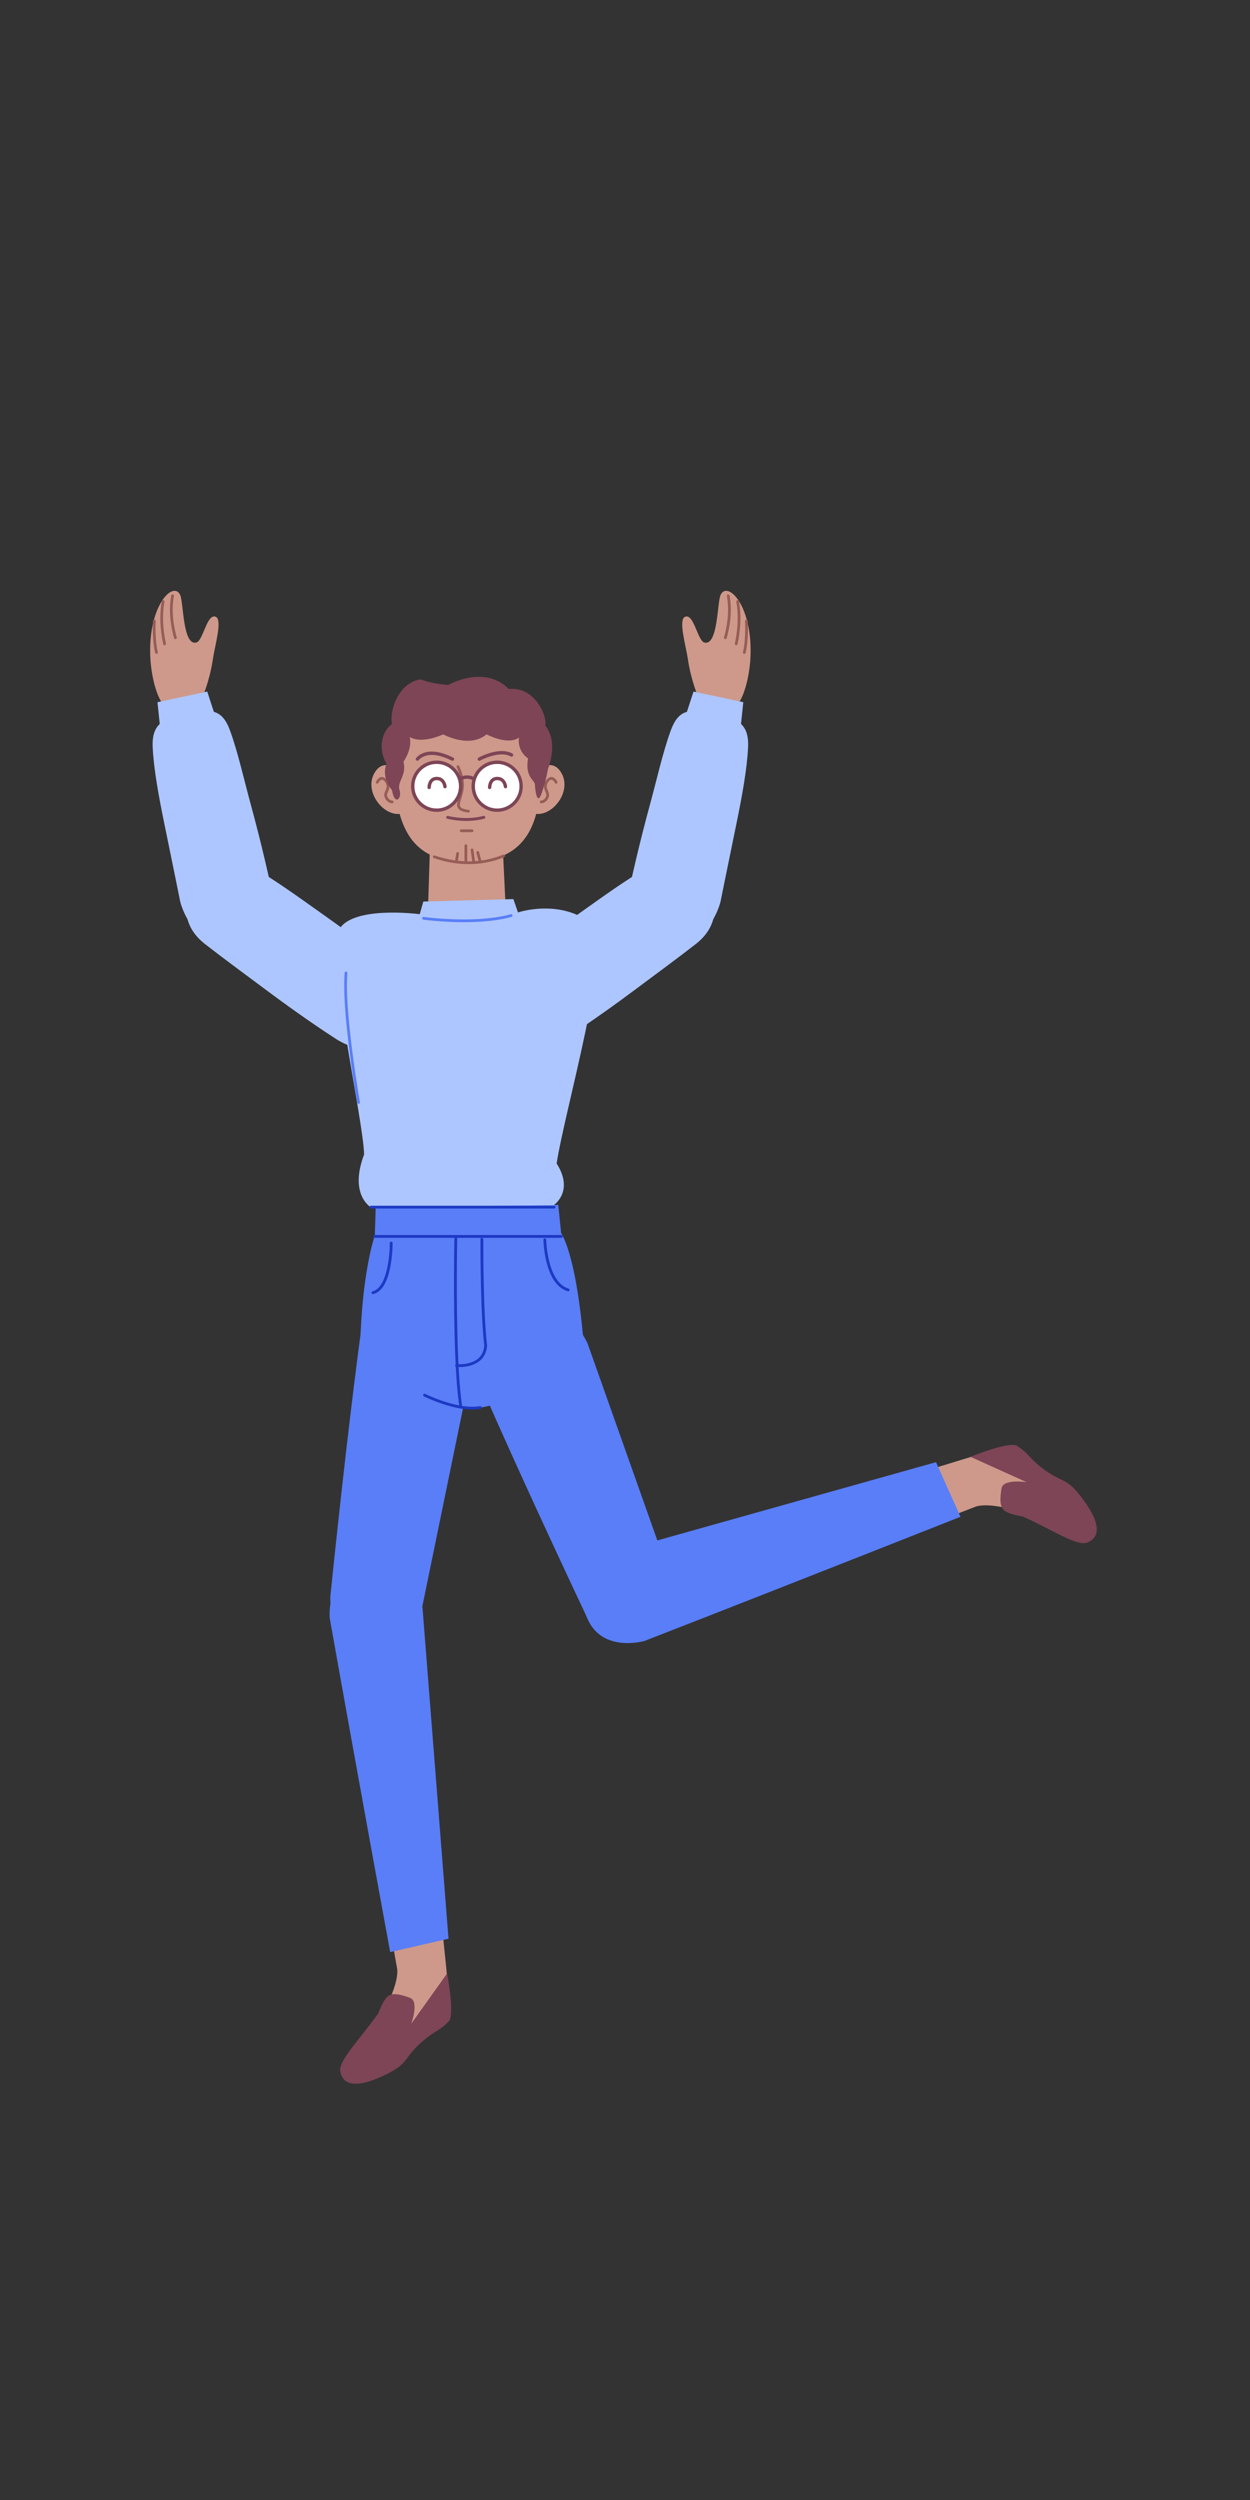 <svg xmlns="http://www.w3.org/2000/svg" xmlns:xlink="http://www.w3.org/1999/xlink" width="512" height="1024" version="1.1" viewBox="0 0 512 1024"><rect x="0" y="0" width="512" height="1024" fill="#333333" stroke="none"/><title>2.人物组件/6.产品经理/摆手/欢呼</title><desc>Created with Sketch.</desc><g id="2.人物组件/6.产品经理/摆手/欢呼" fill="none" fill-rule="evenodd" stroke="none" stroke-width="1"><path id="Fill-1" fill="#597EF7" d="M135.348,653.505 C139.366,614.454 143.917,574.126 148.272,542.13 C148.272,542.13 155.358,519.396 176.13,525.795 C196.494,532.068 193.444,558.342 193.444,558.342 L172.446,660.628 C172.446,660.628 168.841,677.25 150.358,673.363 C133.498,669.817 135.348,653.505 135.348,653.505"/><path id="Fill-3" fill="#CE998A" d="M163.441,753.427 L163.441,753.427 C170.572,751.079 178.028,755.99 178.67,763.471 C179.41,772.078 180.467,783.698 181.775,796.198 C183.119,809.062 184.21,819.725 183.454,821.188 C180.127,827.63 172.303,830.824 164.705,837.727 C158.692,843.188 157.825,845.545 149.63,848.128 C138.017,851.789 142.946,846.079 154.214,828.541 C164.252,812.917 162.656,806.351 162.656,806.351 L155.621,766.501 C154.616,760.805 157.948,755.236 163.441,753.427"/><path id="Fill-5" fill="#7D4556" d="M154.95,824.626 C147.519,835.204 138.591,843.936 139.379,848.439 C140.166,852.94 144.231,856.602 158.379,849.57 C168.06,844.758 164.903,842.938 173.798,835.489 C178.241,831.769 180.041,831.894 184.044,827.706 C186.195,824.122 183.126,808.345 183.126,808.345 L168.447,828.931 C168.447,828.931 171.801,819.765 167.961,818.329 C164.12,816.895 160.638,816.024 158.691,817.815 C156.744,819.607 154.95,824.626 154.95,824.626"/><path id="Fill-7" fill="#597EF7" d="M135.054,662.777 C146.958,729.691 159.814,799.582 159.814,799.582 L183.708,794.089 L173.076,658.754 C173.076,658.754 168.891,638.746 150.175,641.299 C133.288,643.603 135.054,662.777 135.054,662.777"/><path id="Fill-9" fill="#597EF7" d="M240.062,661.706 C223.33,626.193 206.395,589.311 193.594,559.665 C193.594,559.665 187.919,536.54 209.012,531.288 C229.687,526.14 240.65,550.212 240.65,550.212 L275.506,648.642 C275.506,648.642 281.005,664.736 263.171,670.956 C246.905,676.629 240.062,661.706 240.062,661.706"/><path id="Fill-11" fill="#CE998A" d="M347.434,626.676 L347.434,626.676 C343.745,620.136 347.116,611.868 354.331,609.786 C362.63,607.391 373.825,604.097 385.832,600.389 C398.189,596.571 408.439,593.432 410.02,593.889 C416.986,595.902 421.637,602.957 429.884,609.071 C436.409,613.91 438.89,614.301 443.014,621.839 C448.861,632.52 442.301,628.793 422.909,621.144 C405.635,614.331 399.503,617.172 399.503,617.172 L361.777,631.808 C356.386,633.9 350.276,631.713 347.434,626.676"/><path id="Fill-13" fill="#7D4556" d="M418.927,621.182 C430.747,626.418 441.045,633.482 445.309,631.835 C449.574,630.189 452.376,625.488 442.731,612.977 C436.131,604.413 434.959,607.865 425.923,600.584 C421.411,596.948 421.186,595.16 416.301,592.044 C412.366,590.63 397.486,596.703 397.486,596.703 L420.529,607.107 C420.529,607.107 410.887,605.595 410.224,609.642 C409.563,613.688 409.384,617.274 411.52,618.836 C413.655,620.397 418.927,621.182 418.927,621.182"/><path id="Fill-15" fill="#597EF7" d="M264.02,672.121 C327.35,647.454 393.416,621.274 393.416,621.274 L383.388,598.902 L252.692,635.604 C252.692,635.604 233.876,643.594 240.014,661.458 C245.552,677.575 264.02,672.121 264.02,672.121"/><path id="Fill-17" fill="#CE998A" d="M206.944,368.214 L205.874,345.809 L176.156,345.828 L175.429,368.372 C175.105,377.097 182.038,384.374 190.771,384.468 C190.937,384.471 191.102,384.473 191.27,384.474 C200.2,384.576 207.368,377.133 206.944,368.214"/><path id="Fill-19" fill="#597EF7" d="M238.784,546.951 C236.389,521.61 232.669,509.795 229.827,505.034 C168.753,506.78 153.538,505.977 153.538,505.977 C153.538,505.977 148.311,520.766 147.56,550.514 C147.56,550.514 168.906,576.797 193.172,576.797 C215.048,576.797 238.784,546.951 238.784,546.951"/><path id="Fill-21" fill="#597EF7" d="M229.827,505.033 L228.672,493.54 L153.887,494.437 L153.539,505.948 C153.539,505.948 193.118,507.472 229.827,505.033"/><path id="Stroke-23" fill="#1D39C4" fill-rule="nonzero" d="M186.707,506.748 C187.024,506.755 187.277,507.018 187.27,507.335 L187.225,510.036 C187.213,510.809 187.202,511.644 187.191,512.536 C187.062,523.269 187.074,534.811 187.326,545.642 L187.406,548.765 C187.73,560.273 188.323,569.472 189.234,575.585 C189.28,575.899 189.064,576.192 188.749,576.239 C188.435,576.285 188.142,576.069 188.096,575.754 C187.096,569.038 186.478,558.685 186.175,545.669 C185.945,535.726 185.915,525.188 186.012,515.224 L186.081,509.561 L186.12,507.312 C186.126,506.994 186.389,506.742 186.707,506.748 Z"/><path id="Stroke-25" fill="#1D39C4" fill-rule="nonzero" d="M197.382,506.994 C197.7,506.995 197.956,507.254 197.955,507.572 L197.956,511.206 C197.961,512.929 197.974,514.887 197.996,517.022 C198.053,522.51 198.163,527.932 198.338,533 L198.42,535.214 C198.657,541.251 198.983,546.335 199.407,550.199 L199.511,551.102 L199.513,551.216 C199.182,555.417 196.83,557.981 193.179,559.188 C191.171,559.852 189.081,560.022 187.295,559.92 L187.017,559.901 C186.995,559.899 186.976,559.897 186.96,559.896 C186.644,559.863 186.414,559.581 186.447,559.265 C186.476,558.98 186.708,558.766 186.984,558.749 L187.078,558.751 C187.101,558.754 187.137,558.757 187.184,558.76 L187.36,558.772 C189.015,558.866 190.969,558.707 192.818,558.096 C195.963,557.056 197.955,554.954 198.336,551.448 L198.361,551.178 L198.316,550.79 C197.845,546.688 197.492,541.159 197.242,534.531 L197.188,533.04 C197.03,528.469 196.925,523.613 196.864,518.681 L196.823,514.557 C196.811,512.967 196.805,511.505 196.803,510.202 L196.804,507.566 C196.806,507.249 197.064,506.992 197.382,506.994 Z"/><path id="Stroke-27" fill="#1D39C4" fill-rule="nonzero" d="M223.145,507.235 C223.462,507.23 223.724,507.484 223.729,507.802 L223.742,508.205 C223.747,508.339 223.755,508.497 223.765,508.678 C223.805,509.383 223.869,510.17 223.962,511.018 C224.229,513.438 224.678,515.858 225.352,518.11 C226.895,523.272 229.36,526.744 232.893,527.815 C233.198,527.907 233.369,528.228 233.277,528.532 C233.185,528.836 232.864,529.008 232.56,528.916 C228.571,527.707 225.892,523.933 224.249,518.44 C223.554,516.114 223.093,513.628 222.819,511.144 C222.742,510.449 222.685,509.793 222.644,509.187 L222.617,508.742 C222.592,508.305 222.581,507.991 222.578,507.82 C222.573,507.502 222.827,507.24 223.145,507.235 Z"/><path id="Stroke-29" fill="#1D39C4" fill-rule="nonzero" d="M160.227,508.566 C160.513,508.564 160.752,508.77 160.798,509.043 L160.806,509.137 L160.807,509.338 C160.804,510.101 160.769,511.218 160.675,512.576 C160.512,514.947 160.214,517.309 159.746,519.52 C158.519,525.318 156.352,529.154 152.907,530.047 C152.6,530.126 152.286,529.942 152.206,529.634 C152.126,529.327 152.311,529.013 152.618,528.933 C155.5,528.186 157.476,524.687 158.62,519.282 C159.076,517.129 159.368,514.818 159.528,512.497 L159.586,511.546 C159.634,510.643 159.654,509.891 159.656,509.336 L159.656,509.145 C159.654,508.827 159.909,508.568 160.227,508.566 Z"/><path id="Stroke-31" fill="#1D39C4" fill-rule="nonzero" d="M173.369,571.19 C173.511,570.906 173.857,570.79 174.141,570.933 L174.605,571.156 L175.092,571.382 C175.263,571.461 175.443,571.542 175.632,571.626 L175.922,571.755 C177.335,572.375 178.886,572.995 180.526,573.574 C183.676,574.686 186.768,575.508 189.655,575.921 C192.241,576.29 194.573,576.314 196.587,575.948 C196.899,575.891 197.199,576.099 197.256,576.411 C197.312,576.724 197.105,577.023 196.793,577.08 C194.645,577.471 192.192,577.445 189.492,577.059 C186.522,576.635 183.36,575.794 180.143,574.659 C178.713,574.154 177.35,573.618 176.084,573.078 L175.46,572.808 C175.157,572.675 174.874,572.548 174.612,572.428 L173.688,571.992 C173.664,571.981 173.644,571.97 173.626,571.962 C173.342,571.82 173.227,571.474 173.369,571.19 Z"/><path id="Fill-33" fill="#CE998A" d="M218.115,317.369 C218.115,317.369 225.703,308.73 230.109,316.901 C234.295,324.663 225.675,335.258 218.368,333.129 C215.173,325.859 218.115,317.369 218.115,317.369"/><path id="Fill-35" fill="#CE998A" d="M165.215,317.369 C165.215,317.369 157.625,308.73 153.219,316.901 C149.033,324.663 157.653,335.258 164.96,333.129 C168.155,325.859 165.215,317.369 165.215,317.369"/><path id="Fill-37" fill="#CE998A" d="M221.227,319.201 C221.227,346.038 207.897,353.133 191.452,353.133 C175.009,353.133 162.804,346.32 161.677,319.201 C160.641,294.253 175.009,285.877 191.452,285.877 C207.897,285.877 221.227,295.639 221.227,319.201"/><path id="Fill-39" fill="#FFF" d="M193.83,322.156 C193.896,327.576 198.342,331.917 203.762,331.851 C209.181,331.786 213.522,327.34 213.458,321.921 C213.392,316.5 208.946,312.16 203.526,312.225 C198.107,312.289 193.766,316.737 193.83,322.156"/><path id="Stroke-41" fill="#7D4556" fill-rule="nonzero" d="M203.518,311.533 C197.717,311.602 193.07,316.363 193.139,322.165 C193.21,327.967 197.969,332.613 203.77,332.542 C209.571,332.473 214.218,327.714 214.149,321.913 C214.079,316.11 209.32,311.464 203.518,311.533 Z M203.535,312.916 C208.573,312.856 212.705,316.89 212.766,321.929 C212.826,326.967 208.791,331.099 203.754,331.159 C198.716,331.221 194.583,327.186 194.522,322.148 C194.462,317.11 198.497,312.976 203.535,312.916 Z"/><path id="Stroke-43" fill="#7D4556" fill-rule="nonzero" d="M201.246,322.631 C201.204,322.969 200.918,323.233 200.568,323.237 C200.218,323.241 199.926,322.984 199.876,322.647 L199.868,322.554 C199.865,321.987 199.97,321.22 200.295,320.443 C200.869,319.072 201.966,318.203 203.621,318.183 C205.263,318.164 206.422,318.942 207.117,320.209 C207.514,320.932 207.686,321.643 207.73,322.147 C207.764,322.527 207.483,322.863 207.102,322.897 C206.722,322.93 206.386,322.649 206.353,322.269 L206.336,322.147 C206.324,322.07 206.304,321.969 206.275,321.85 C206.194,321.515 206.072,321.18 205.904,320.874 C205.441,320.029 204.732,319.553 203.637,319.566 C202.58,319.579 201.946,320.082 201.571,320.977 C201.432,321.309 201.341,321.672 201.291,322.037 L201.264,322.282 C201.257,322.355 201.254,322.418 201.252,322.47 L201.251,322.539 L201.246,322.631 Z"/><path id="Stroke-45" fill="#7D4556" fill-rule="nonzero" d="M171.944,309.162 C174.976,307.242 179.487,307.242 185.637,310.316 C185.979,310.487 186.117,310.903 185.947,311.244 C185.776,311.586 185.36,311.724 185.019,311.553 C179.281,308.685 175.282,308.685 172.684,310.33 C172.319,310.561 172.02,310.806 171.782,311.048 L171.647,311.193 C171.592,311.255 171.556,311.3 171.539,311.325 C171.324,311.641 170.893,311.721 170.578,311.506 C170.263,311.29 170.182,310.86 170.398,310.544 C170.651,310.174 171.155,309.662 171.944,309.162 Z"/><path id="Stroke-47" fill="#7D4556" fill-rule="nonzero" d="M204.856,307.647 C206.759,307.546 208.455,307.851 209.878,308.641 C210.212,308.827 210.332,309.248 210.146,309.582 C209.961,309.916 209.54,310.036 209.206,309.85 C208.034,309.199 206.591,308.94 204.93,309.028 C203.214,309.12 201.357,309.574 199.483,310.275 C198.887,310.498 198.323,310.734 197.801,310.972 L197.417,311.151 C197.044,311.328 196.779,311.465 196.643,311.54 C196.309,311.725 195.888,311.603 195.703,311.269 C195.519,310.935 195.64,310.514 195.975,310.329 L196.25,310.184 C196.364,310.125 196.501,310.057 196.658,309.981 L196.822,309.902 C197.483,309.587 198.214,309.273 198.999,308.98 C200.994,308.233 202.981,307.747 204.856,307.647 Z"/><path id="Stroke-49" fill="#965C56" fill-rule="nonzero" d="M187.327,313.531 C187.604,313.39 187.942,313.5 188.083,313.777 L188.208,314.036 C188.259,314.147 188.319,314.281 188.387,314.437 C188.61,314.952 188.832,315.529 189.04,316.153 C189.721,318.202 190.088,320.275 189.972,322.231 C189.902,323.423 189.685,324.509 189.285,325.906 L188.752,327.719 C188.297,329.299 188.286,329.58 188.435,330.124 C188.656,330.934 189.639,331.454 191.936,331.704 C192.244,331.738 192.468,332.015 192.434,332.324 C192.4,332.633 192.123,332.856 191.814,332.822 C189.108,332.528 187.725,331.797 187.349,330.42 L187.303,330.243 C187.103,329.447 187.176,329.061 187.914,326.578 L188.082,326.013 C188.539,324.48 188.778,323.371 188.849,322.165 C188.955,320.371 188.612,318.433 187.972,316.508 C187.815,316.034 187.648,315.59 187.48,315.182 L187.354,314.883 C187.229,314.594 187.133,314.391 187.08,314.287 C186.94,314.01 187.05,313.672 187.327,313.531 Z"/><path id="Stroke-51" fill="#7D4556" fill-rule="nonzero" d="M198.04,334.203 C198.356,334.121 198.679,334.311 198.761,334.627 C198.843,334.943 198.653,335.265 198.337,335.347 C194.023,336.466 189.55,336.466 185.419,335.797 C184.936,335.719 184.493,335.636 184.093,335.552 L183.542,335.43 C183.39,335.394 183.276,335.365 183.203,335.345 C182.888,335.26 182.702,334.935 182.788,334.62 C182.874,334.305 183.199,334.119 183.514,334.205 L184.057,334.335 C184.508,334.435 185.028,334.536 185.608,334.63 C189.591,335.275 193.906,335.275 198.04,334.203 Z"/><path id="Fill-53" fill="#FFF" d="M169.054,322.156 C169.119,327.576 173.565,331.917 178.984,331.851 C184.404,331.786 188.745,327.34 188.68,321.921 C188.616,316.5 184.168,312.16 178.749,312.225 C173.329,312.289 168.988,316.737 169.054,322.156"/><path id="Stroke-55" fill="#7D4556" fill-rule="nonzero" d="M178.74,311.533 C172.939,311.602 168.292,316.363 168.363,322.165 C168.432,327.966 173.191,332.613 178.992,332.542 C184.794,332.473 189.441,327.714 189.372,321.913 C189.302,316.111 184.543,311.464 178.74,311.533 Z M178.757,312.916 C183.795,312.856 187.929,316.891 187.989,321.929 C188.049,326.967 184.013,331.099 178.976,331.159 C173.938,331.221 169.805,327.186 169.746,322.148 C169.684,317.11 173.719,312.976 178.757,312.916 Z"/><path id="Stroke-57" fill="#7D4556" fill-rule="nonzero" d="M176.468,322.631 C176.426,322.969 176.14,323.233 175.79,323.237 C175.44,323.241 175.148,322.984 175.098,322.647 L175.091,322.554 C175.087,321.987 175.192,321.22 175.518,320.443 C176.092,319.072 177.189,318.203 178.844,318.183 C180.486,318.164 181.645,318.942 182.34,320.209 C182.737,320.932 182.909,321.643 182.954,322.147 C182.988,322.527 182.707,322.863 182.326,322.897 C181.978,322.928 181.666,322.694 181.591,322.362 L181.56,322.148 C181.547,322.07 181.528,321.969 181.499,321.85 C181.418,321.515 181.296,321.18 181.127,320.874 C180.664,320.029 179.955,319.553 178.861,319.566 C177.803,319.579 177.168,320.082 176.793,320.977 C176.654,321.309 176.563,321.672 176.513,322.037 L176.486,322.282 C176.48,322.355 176.476,322.418 176.474,322.47 L176.473,322.539 L176.468,322.631 Z"/><path id="Fill-59" d="M188.68,318.921 C188.68,318.921 191.351,317.517 193.831,318.921"/><path id="Stroke-61" fill="#7D4556" fill-rule="nonzero" d="M189.254,317.95 C190.668,317.497 192.169,317.437 193.598,318.037 C193.728,318.092 193.856,318.152 193.983,318.217 L194.172,318.319 L193.49,319.522 C193.35,319.443 193.208,319.373 193.063,319.312 C191.983,318.859 190.804,318.906 189.675,319.267 C189.405,319.354 189.197,319.439 189.069,319.499 L189.002,319.533 L188.358,318.308 C188.54,318.213 188.847,318.08 189.254,317.95 Z"/><path id="Stroke-62" fill="#965C56" fill-rule="nonzero" d="M206.089,350.07 C206.376,349.953 206.705,350.091 206.822,350.378 C206.94,350.666 206.802,350.994 206.514,351.112 C196.67,355.134 186.593,354.532 177.705,351.474 C177.412,351.373 177.255,351.053 177.357,350.759 C177.458,350.465 177.778,350.309 178.071,350.41 C186.724,353.387 196.536,353.974 206.089,350.07 Z"/><path id="Stroke-64" fill="#965C56" fill-rule="nonzero" d="M193.353,339.725 C193.663,339.725 193.915,339.977 193.915,340.288 C193.915,340.567 193.711,340.799 193.444,340.843 L193.353,340.85 L188.919,340.85 C188.608,340.85 188.356,340.598 188.356,340.288 C188.356,340.008 188.56,339.776 188.827,339.732 L188.919,339.725 L193.353,339.725 Z"/><path id="Stroke-66" fill="#965C56" fill-rule="nonzero" d="M190.819,345.849 C191.098,345.849 191.33,346.053 191.374,346.321 L191.381,346.412 L191.381,352.536 C191.381,352.847 191.129,353.099 190.819,353.099 C190.539,353.099 190.307,352.895 190.263,352.628 L190.256,352.536 L190.256,346.412 C190.256,346.101 190.508,345.849 190.819,345.849 Z"/><path id="Stroke-68" fill="#965C56" fill-rule="nonzero" d="M193.277,347.544 C193.554,347.506 193.811,347.677 193.891,347.935 L193.91,348.025 L194.545,352.67 C194.587,352.978 194.371,353.262 194.063,353.304 C193.786,353.342 193.529,353.171 193.45,352.912 L193.43,352.823 L192.796,348.177 C192.753,347.869 192.969,347.586 193.277,347.544 Z"/><path id="Stroke-70" fill="#965C56" fill-rule="nonzero" d="M187.526,349.023 C187.803,349.066 188.001,349.302 188.003,349.573 L187.997,349.665 L187.574,352.411 C187.526,352.718 187.239,352.929 186.932,352.881 C186.656,352.839 186.458,352.602 186.455,352.331 L186.462,352.24 L186.885,349.493 C186.927,349.217 187.164,349.019 187.435,349.016 L187.526,349.023 Z"/><path id="Stroke-72" fill="#965C56" fill-rule="nonzero" d="M195.531,348.614 C195.802,348.542 196.078,348.679 196.189,348.926 L196.22,349.013 L197.063,352.181 C197.143,352.481 196.964,352.789 196.664,352.869 C196.394,352.941 196.117,352.803 196.006,352.556 L195.975,352.47 L195.132,349.302 C195.053,349.002 195.231,348.693 195.531,348.614 Z"/><path id="Stroke-74" fill="#965C56" fill-rule="nonzero" d="M154.592,319.278 C155.833,317.804 157.476,317.804 159.026,320.213 C159.659,321.661 159.603,322.626 159.052,323.975 L158.739,324.708 C158.408,325.535 158.429,326.061 158.979,326.884 C159.141,327.127 159.328,327.324 159.535,327.479 C159.957,327.796 160.377,327.901 160.622,327.901 C160.933,327.901 161.185,328.152 161.185,328.463 C161.185,328.774 160.933,329.026 160.622,329.026 C160.155,329.026 159.506,328.863 158.86,328.379 C158.552,328.148 158.276,327.859 158.042,327.508 C157.317,326.42 157.241,325.548 157.619,324.49 L157.779,324.087 L157.918,323.767 C158.449,322.549 158.52,321.863 158.038,320.744 C156.963,319.082 156.228,319.082 155.452,320.003 C155.236,320.259 155.082,320.519 155.007,320.678 C154.875,320.959 154.54,321.079 154.258,320.947 C153.977,320.815 153.857,320.48 153.989,320.199 C154.102,319.959 154.303,319.62 154.592,319.278 Z"/><path id="Stroke-76" fill="#965C56" fill-rule="nonzero" d="M223.311,320.133 C224.817,317.804 226.46,317.804 227.702,319.278 C227.991,319.62 228.192,319.959 228.305,320.199 C228.437,320.48 228.316,320.815 228.035,320.947 C227.754,321.079 227.419,320.959 227.287,320.678 C227.212,320.519 227.057,320.259 226.842,320.003 C226.066,319.082 225.331,319.082 224.299,320.664 C223.807,321.788 223.838,322.461 224.282,323.545 L224.599,324.29 C225.059,325.44 225.022,326.352 224.251,327.508 C224.017,327.859 223.742,328.148 223.434,328.379 C222.788,328.863 222.139,329.026 221.671,329.026 C221.361,329.026 221.109,328.774 221.109,328.463 C221.109,328.152 221.361,327.901 221.671,327.901 C221.916,327.901 222.336,327.796 222.759,327.479 C222.966,327.324 223.153,327.127 223.315,326.884 C223.828,326.115 223.88,325.606 223.616,324.87 L223.478,324.523 L223.344,324.217 C222.7,322.738 222.597,321.746 223.311,320.133 Z"/><path id="Fill-78" fill="#7D4556" d="M160.551,323.605 C160.551,323.605 156.046,318.819 158.299,312.906 C154.357,305.868 156.892,299.11 160.551,296.575 C159.426,290.382 163.648,279.4 172.377,278.274 C177.516,280.315 183.64,280.527 183.64,280.527 C183.64,280.527 198.28,272.08 208.416,282.216 C218.833,281.091 224.184,292.915 223.339,297.139 C228.97,304.177 224.464,314.877 224.464,314.877 C224.464,314.877 223.836,319.015 221.932,324.732 C219.96,330.645 219.115,323.043 219.115,321.354 C219.115,319.665 214.893,318.256 216.3,310.654 C211.515,307.275 212.571,302.067 212.571,302.067 C212.571,302.067 209.121,305.586 199.267,300.799 C192.226,306.712 181.527,300.799 181.527,300.799 C181.527,300.799 172.87,304.951 167.802,301.855 C167.802,301.855 169.209,306.078 165.268,311.991 C166.675,317.622 162.522,320.227 163.648,323.605 C164.775,326.983 161.677,330.363 160.551,323.605"/><path id="Fill-80" fill="#ADC6FF" d="M232.048,425.071 C232.048,425.071 215.142,437.527 203.994,421.849 C192.627,405.862 210.223,393.927 210.223,393.927 C210.223,393.927 221.883,385.059 236.338,374.779 C247.633,366.747 256.269,360.54 263.988,356.088 C272.316,351.285 282.912,352.822 288.135,360.165 C296.07,371.325 292.579,380.745 285.043,386.637 C277.716,392.365 267.591,399.79 259.374,405.925 C243.576,417.723 232.048,425.071 232.048,425.071"/><path id="Fill-82" fill="#CE998A" d="M307.328,270.284 C307.328,270.284 306.323,288.515 298.385,291.772 C291.195,294.719 286.191,286.055 286.191,286.055 C286.191,286.055 283.05,278.837 281.783,270.146 C280.952,264.451 277.758,253.859 280.559,252.652 C284.211,251.075 285.71,262.438 288.507,263.177 C294.174,264.676 293.7,246.553 295.2,243.574 C298.133,237.749 308.7,248.425 307.328,270.284"/><path id="Stroke-84" fill="#965C56" fill-rule="nonzero" d="M298.155,243.474 C298.46,243.416 298.755,243.615 298.814,243.92 C298.869,244.208 298.92,244.499 298.967,244.792 C299.639,249.035 299.358,253.56 298.482,257.937 C298.327,258.713 298.163,259.432 297.996,260.084 L297.896,260.467 C297.776,260.92 297.681,261.241 297.626,261.414 C297.531,261.71 297.215,261.873 296.919,261.778 C296.623,261.683 296.46,261.367 296.554,261.071 L296.676,260.663 C296.715,260.526 296.76,260.364 296.809,260.178 C297.003,259.45 297.198,258.624 297.379,257.716 C298.231,253.46 298.504,249.06 297.856,244.968 C297.811,244.687 297.762,244.409 297.709,244.133 C297.651,243.828 297.85,243.533 298.155,243.474 Z"/><path id="Stroke-86" fill="#965C56" fill-rule="nonzero" d="M301.991,245.861 C302.293,245.789 302.597,245.975 302.669,246.277 L302.742,246.625 L302.767,246.755 C302.838,247.136 302.908,247.583 302.974,248.092 C303.529,252.407 303.397,257.763 302.096,263.868 C302.031,264.172 301.733,264.366 301.429,264.301 C301.125,264.236 300.931,263.938 300.996,263.634 C302.269,257.659 302.398,252.43 301.858,248.236 C301.808,247.845 301.754,247.494 301.701,247.185 L301.618,246.74 C301.599,246.647 301.585,246.579 301.575,246.539 C301.503,246.236 301.689,245.933 301.991,245.861 Z"/><path id="Stroke-88" fill="#965C56" fill-rule="nonzero" d="M305.707,253.788 C306.017,253.775 306.28,254.015 306.293,254.325 C306.476,258.484 306.296,262.002 305.883,264.863 L305.775,265.562 C305.72,265.894 305.664,266.201 305.607,266.483 L305.551,266.757 C305.481,267.08 305.426,267.3 305.393,267.416 C305.309,267.715 304.998,267.888 304.699,267.803 C304.4,267.718 304.226,267.407 304.311,267.108 L304.392,266.785 C304.41,266.709 304.429,266.621 304.451,266.521 C304.559,266.016 304.668,265.409 304.77,264.703 C305.173,261.91 305.349,258.463 305.169,254.375 C305.156,254.064 305.396,253.802 305.707,253.788 Z"/><path id="Fill-90" fill="#ADC6FF" d="M258.55,360.603 C258.55,360.603 254.752,381.818 272.377,385.571 C290.553,389.442 295.14,369.26 295.14,369.26 C295.14,369.26 298.017,354.978 301.638,337.394 C303.849,326.658 306.054,314.754 306.415,305.882 C306.807,296.276 301.837,294.257 293.026,292.379 C282.562,290.15 278.01,290.294 274.716,299.274 C271.578,307.838 268.879,319.824 266.367,329.018 C261.579,346.548 258.55,360.603 258.55,360.603"/><polygon id="Fill-92" fill="#ADC6FF" points="304.447 287.615 284.068 283.274 279.668 296.732 302.98 301.697"/><path id="Fill-94" fill="#ADC6FF" d="M136.902,425.071 C136.902,425.071 153.809,437.527 164.957,421.849 C176.324,405.862 158.727,393.927 158.727,393.927 C158.727,393.927 147.068,385.059 132.612,374.779 C121.316,366.747 112.682,360.54 104.963,356.088 C96.635,351.285 86.037,352.822 80.816,360.165 C72.881,371.325 76.371,380.745 83.907,386.637 C91.235,392.365 101.36,399.79 109.577,405.925 C125.375,417.723 136.902,425.071 136.902,425.071"/><path id="Fill-96" fill="#CE998A" d="M61.622,270.284 C61.622,270.284 62.627,288.515 70.565,291.772 C77.755,294.719 82.759,286.055 82.759,286.055 C82.759,286.055 85.9,278.837 87.167,270.146 C87.998,264.451 91.192,253.859 88.391,252.652 C84.739,251.075 83.24,262.438 80.443,263.177 C74.774,264.676 75.25,246.553 73.75,243.574 C70.817,237.749 60.25,248.425 61.622,270.284"/><path id="Stroke-98" fill="#965C56" fill-rule="nonzero" d="M70.795,243.474 C71.1,243.533 71.3,243.828 71.241,244.133 C71.188,244.409 71.139,244.687 71.095,244.968 C70.446,249.06 70.72,253.46 71.571,257.716 C71.722,258.473 71.883,259.172 72.044,259.806 L72.141,260.178 C72.257,260.612 72.346,260.915 72.396,261.071 C72.491,261.367 72.327,261.683 72.032,261.778 C71.736,261.873 71.419,261.71 71.324,261.414 L71.233,261.111 C71.183,260.942 71.123,260.726 71.054,260.467 C70.854,259.717 70.654,258.868 70.468,257.937 C69.593,253.56 69.311,249.035 69.984,244.792 C70.03,244.499 70.081,244.208 70.136,243.92 C70.189,243.646 70.434,243.457 70.704,243.464 L70.795,243.474 Z"/><path id="Stroke-100" fill="#965C56" fill-rule="nonzero" d="M66.959,245.861 C67.261,245.933 67.448,246.236 67.376,246.539 L67.29,246.961 L67.209,247.425 C67.17,247.672 67.13,247.943 67.092,248.236 C66.552,252.43 66.682,257.659 67.955,263.634 C68.019,263.938 67.825,264.236 67.522,264.301 C67.218,264.366 66.919,264.172 66.854,263.868 C65.554,257.763 65.421,252.407 65.977,248.092 C66.029,247.684 66.085,247.317 66.141,246.992 L66.231,246.512 C66.252,246.407 66.269,246.329 66.281,246.277 C66.346,246.005 66.599,245.827 66.869,245.847 L66.959,245.861 Z"/><path id="Stroke-102" fill="#965C56" fill-rule="nonzero" d="M63.244,253.788 C63.554,253.802 63.794,254.064 63.781,254.375 C63.601,258.463 63.778,261.91 64.18,264.703 C64.265,265.291 64.355,265.811 64.445,266.26 L64.558,266.785 C64.594,266.939 64.621,267.047 64.639,267.108 C64.724,267.407 64.55,267.718 64.251,267.803 C63.953,267.888 63.642,267.715 63.557,267.416 L63.492,267.164 C63.465,267.054 63.434,266.918 63.4,266.757 C63.286,266.227 63.172,265.595 63.067,264.863 C62.654,262.002 62.474,258.484 62.657,254.325 C62.671,254.015 62.933,253.775 63.244,253.788 Z"/><path id="Fill-104" fill="#ADC6FF" d="M110.4,360.603 C110.4,360.603 114.198,381.818 96.573,385.571 C78.398,389.442 73.811,369.26 73.811,369.26 C73.811,369.26 70.934,354.978 67.313,337.394 C65.102,326.658 62.897,314.754 62.535,305.882 C62.144,296.276 67.113,294.257 75.924,292.379 C86.388,290.15 90.941,290.294 94.235,299.274 C97.373,307.838 100.071,319.824 102.584,329.018 C107.372,346.548 110.4,360.603 110.4,360.603"/><polygon id="Fill-106" fill="#ADC6FF" points="64.504 287.615 84.883 283.274 89.282 296.732 65.971 301.697"/><path id="Fill-108" fill="#ADC6FF" d="M212.173,373.736 L210.277,368.267 L173.403,369.273 L171.921,374.453 C171.921,374.453 142.869,370.596 138.447,381.659 C133.885,393.069 148.873,458.967 149.133,472.88 C142.858,489.495 151.977,494.562 151.977,494.562 L226.764,493.665 C226.764,493.665 235.326,487.994 227.997,476.574 C230.998,456.149 251.457,385.77 242.764,378.656 C229.54,367.833 212.173,373.736 212.173,373.736"/><path id="Stroke-110" fill="#597EF7" fill-rule="nonzero" d="M141.781,397.941 C142.09,397.966 142.321,398.238 142.295,398.548 C141.869,403.672 142.196,411.185 143.128,420.461 L143.203,421.196 C143.627,425.321 144.157,429.677 144.769,434.168 C145.35,438.438 145.973,442.597 146.597,446.479 L147.12,449.668 L147.427,451.466 C147.481,451.772 147.277,452.064 146.971,452.118 C146.665,452.172 146.373,451.967 146.319,451.661 L146.09,450.325 L145.579,447.232 L145.486,446.657 C144.861,442.767 144.237,438.599 143.654,434.32 C143.04,429.817 142.509,425.449 142.083,421.312 L141.935,419.837 C141.054,410.836 140.752,403.526 141.174,398.455 C141.199,398.145 141.471,397.915 141.781,397.941 Z"/><path id="Stroke-112" fill="#597EF7" fill-rule="nonzero" d="M209.219,374.471 C209.518,374.388 209.828,374.563 209.912,374.862 C209.995,375.161 209.82,375.471 209.521,375.555 C206.173,376.487 202.314,377.1 198.041,377.43 C191.665,377.923 184.85,377.77 178.288,377.214 L177.19,377.117 C176.478,377.051 175.807,376.984 175.182,376.915 L173.966,376.776 L173.405,376.704 C173.097,376.662 172.881,376.379 172.923,376.071 C172.965,375.763 173.249,375.548 173.557,375.59 L174.334,375.687 L174.848,375.746 C175.892,375.865 177.078,375.983 178.383,376.093 C184.889,376.644 191.647,376.796 197.955,376.309 C202.16,375.983 205.949,375.382 209.219,374.471 Z"/><path id="Stroke-114" fill="#1D39C4" fill-rule="nonzero" d="M226.923,493.866 C227.24,493.866 227.498,494.123 227.498,494.441 C227.498,494.727 227.289,494.964 227.016,495.009 L226.923,495.016 L151.923,495.016 C151.605,495.016 151.347,494.759 151.347,494.441 C151.347,494.155 151.556,493.918 151.829,493.873 L151.923,493.866 L226.923,493.866 Z"/><path id="Stroke-116" fill="#1D39C4" fill-rule="nonzero" d="M229.923,505.866 C230.24,505.866 230.498,506.123 230.498,506.441 C230.498,506.727 230.289,506.964 230.016,507.009 L229.923,507.016 L153.423,507.016 C153.105,507.016 152.847,506.759 152.847,506.441 C152.847,506.155 153.056,505.918 153.329,505.873 L153.423,505.866 L229.923,505.866 Z"/></g></svg>